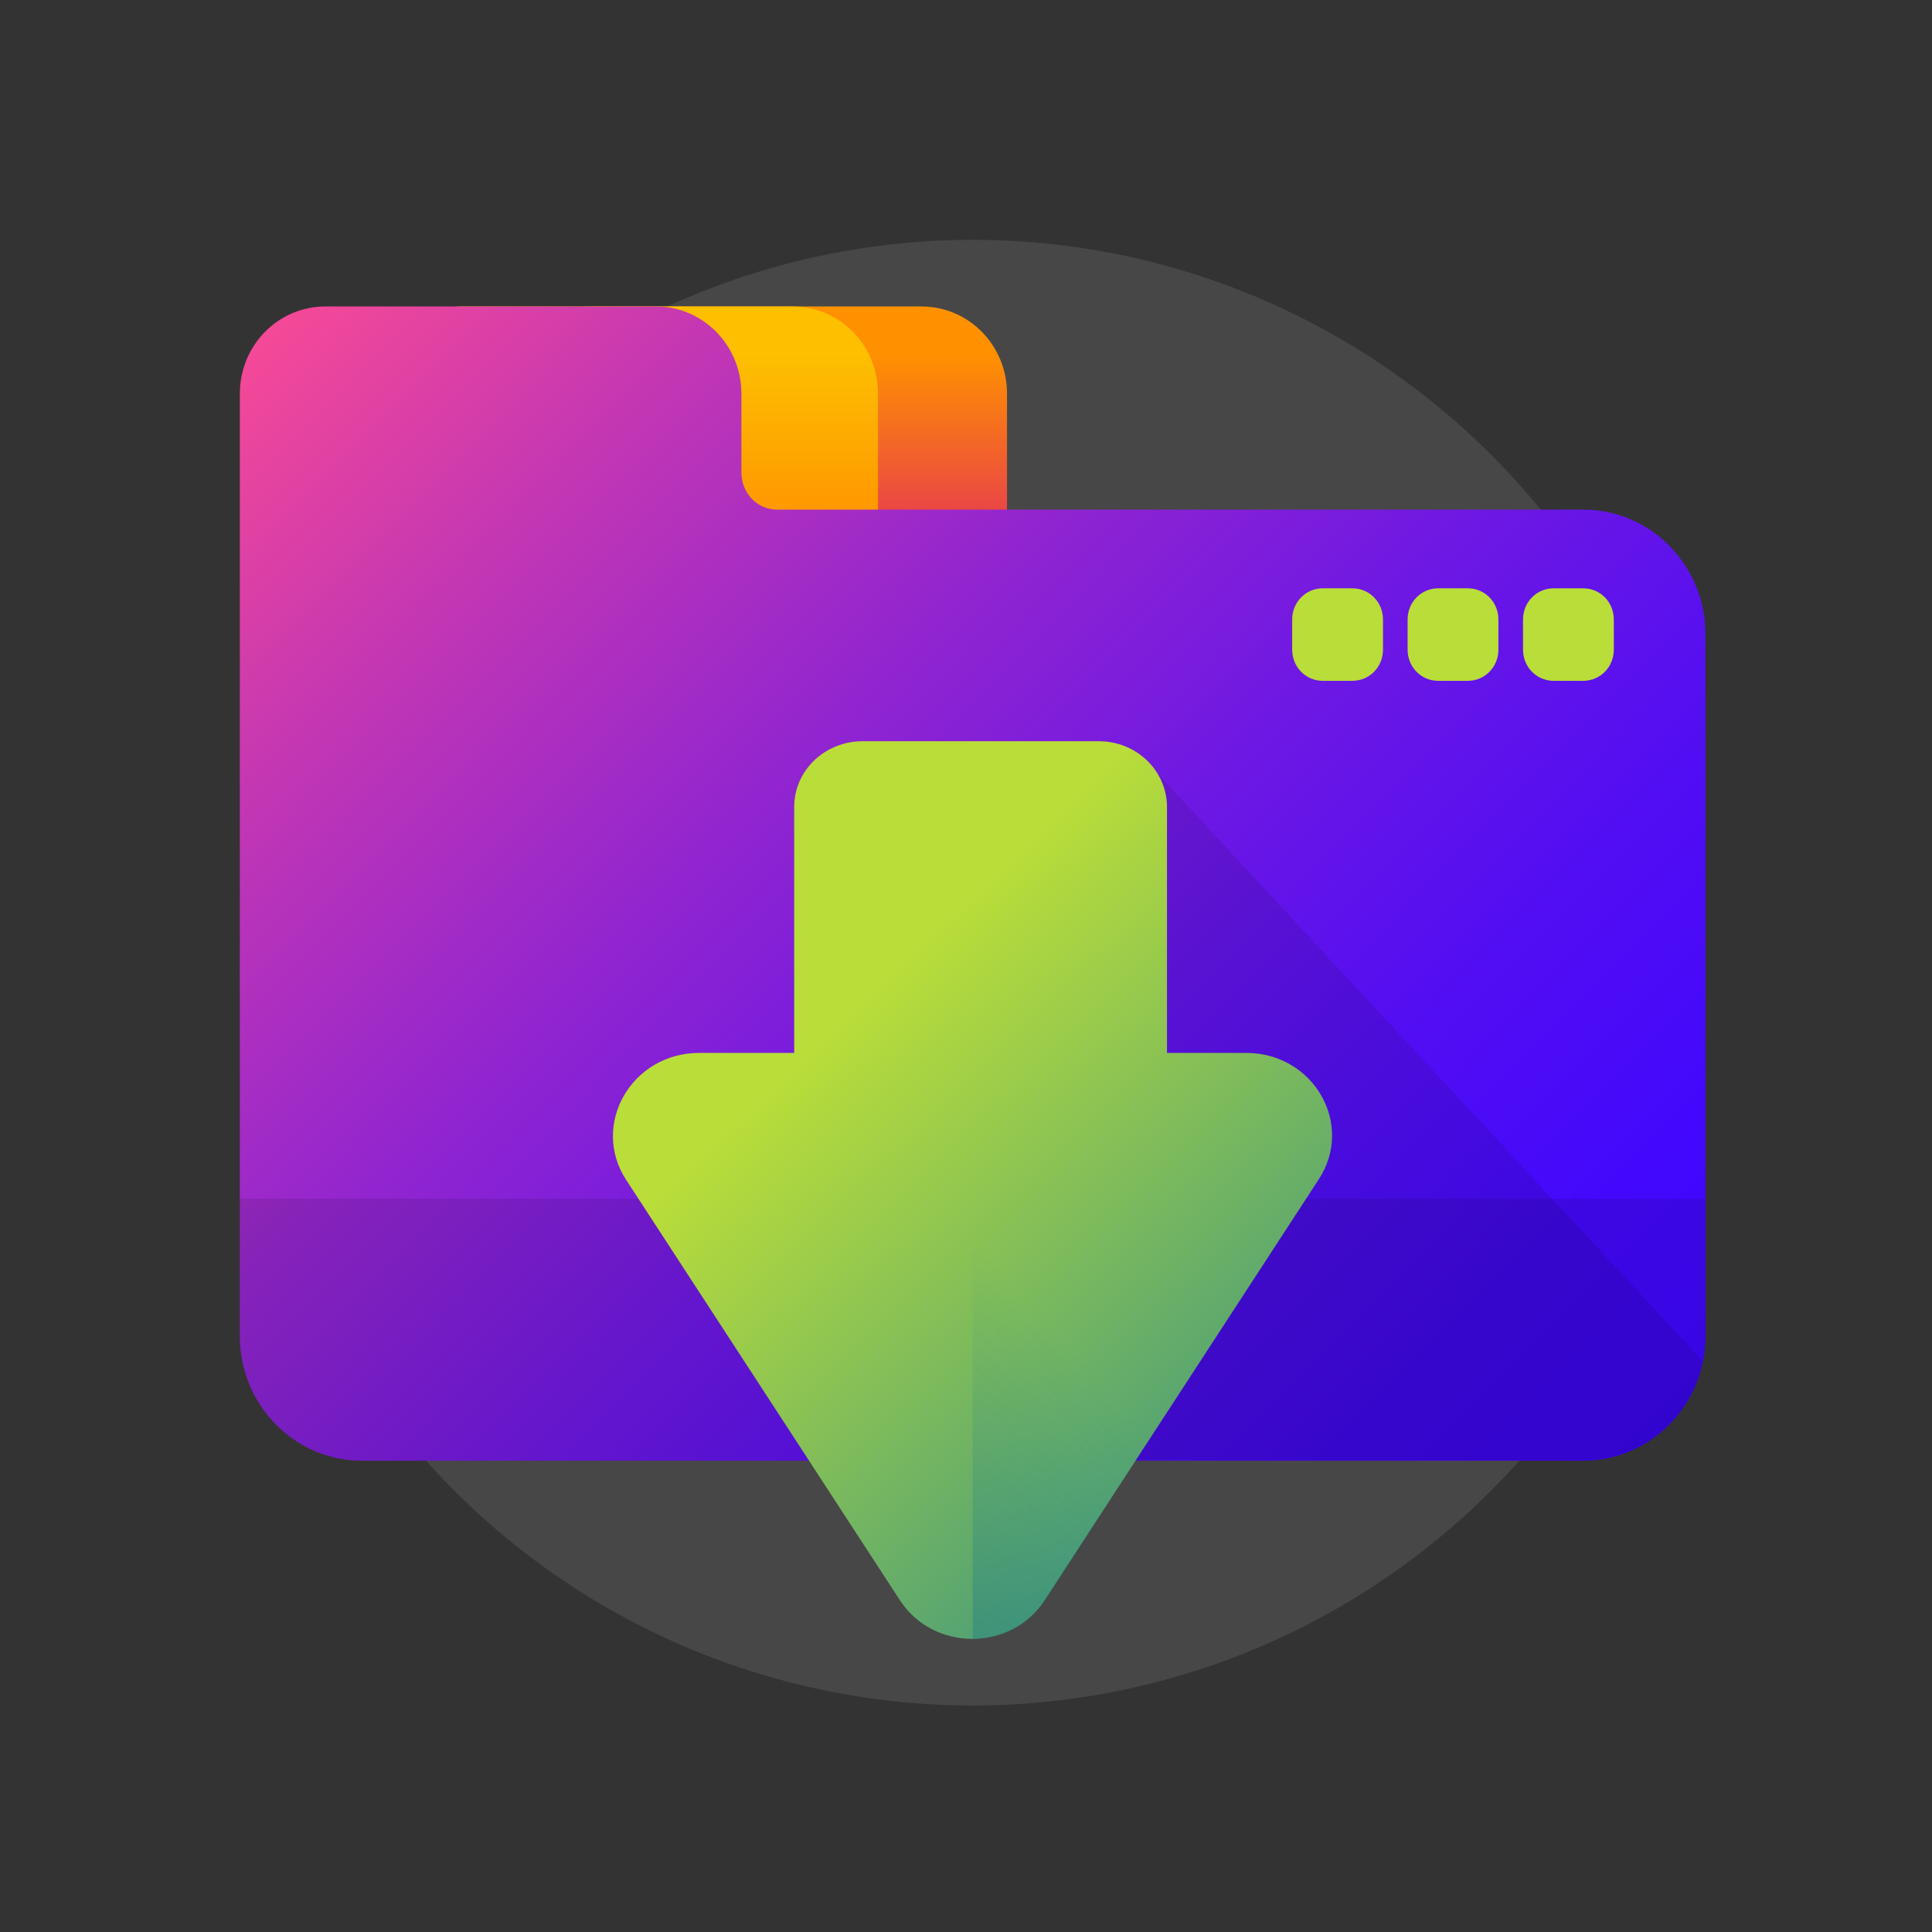 <svg width="145" height="145" viewBox="0 0 145 145" fill="none" xmlns="http://www.w3.org/2000/svg">
<rect x="0" y="0" width="145" height="145" fill="#333333" stroke="none"/>
<circle cx="73" cy="73" r="55" fill="white" fill-opacity="0.1"/>
<path d="M75.515 40.456H37.935V29.554C37.935 25.92 40.802 23 44.369 23H69.146C72.713 23 75.579 25.92 75.579 29.554V40.456H75.515Z" fill="url(#paint0_linear)"/>
<path d="M65.897 40.456H28.254V29.554C28.254 25.92 31.12 23 34.687 23H59.464C63.031 23 65.897 25.92 65.897 29.554V40.456Z" fill="url(#paint1_linear)"/>
<path d="M55.643 35.459V29.554C55.643 25.92 52.777 23 49.21 23H24.433C20.866 23 18 25.92 18 29.554V100.284C18 105.411 22.076 109.629 27.172 109.629H118.828C123.86 109.629 128 105.476 128 100.284V47.593C128 42.467 123.924 38.249 118.828 38.249H58.446C56.853 38.314 55.643 37.016 55.643 35.459Z" fill="url(#paint2_linear)"/>
<path d="M101.503 51.097H99.273C98 51.097 96.981 50.059 96.981 48.761V46.49C96.981 45.192 98 44.154 99.273 44.154H101.503C102.777 44.154 103.796 45.192 103.796 46.49V48.761C103.796 50.059 102.777 51.097 101.503 51.097Z" fill="#B9DD39"/>
<path d="M110.165 51.097H107.936C106.662 51.097 105.643 50.059 105.643 48.761V46.49C105.643 45.192 106.662 44.154 107.936 44.154H110.165C111.439 44.154 112.458 45.192 112.458 46.49V48.761C112.458 50.059 111.439 51.097 110.165 51.097Z" fill="#B9DD39"/>
<path d="M118.827 51.097H116.598C115.324 51.097 114.305 50.059 114.305 48.761V46.49C114.305 45.192 115.324 44.154 116.598 44.154H118.827C120.101 44.154 121.12 45.192 121.12 46.49V48.761C121.12 50.059 120.101 51.097 118.827 51.097Z" fill="#B9DD39"/>
<path opacity="0.1" d="M18 89.967V100.284C18 105.411 22.076 109.629 27.172 109.629H118.828C123.86 109.629 128 105.476 128 100.284V89.967H18Z" fill="black"/>
<path opacity="0.1" d="M127.81 102.166L87.555 58.79C86.536 57.362 84.944 57.167 83.16 57.167H64.115C61.122 57.167 60.501 58.984 60.501 62.034L60.5 80.369H53C47.586 80.369 46.07 85.228 49 89.9L62.001 109.564H118.829C123.287 109.629 126.982 106.384 127.81 102.166Z" fill="black"/>
<path d="M93.538 79.024H87.585V60.562C87.585 57.867 85.323 55.631 82.466 55.631H64.726C61.928 55.631 59.606 57.81 59.606 60.562V79.024H52.463C47.403 79.024 44.307 84.413 46.986 88.541L67.524 120.076C70.024 123.974 75.917 123.974 78.418 120.076L98.955 88.541C101.694 84.413 98.598 79.024 93.538 79.024Z" fill="url(#paint3_linear)"/>
<path d="M93.538 79.024H87.585V60.562C87.585 57.867 85.323 55.631 82.465 55.631H73V123C75.084 123 77.167 122.025 78.477 120.076L99.014 88.541C101.693 84.413 98.598 79.024 93.538 79.024Z" fill="url(#paint4_linear)"/>
<defs>
<linearGradient id="paint0_linear" x1="56.72" y1="26.615" x2="56.72" y2="40.452" gradientUnits="userSpaceOnUse">
<stop stop-color="#FF9100"/>
<stop offset="1" stop-color="#E63950"/>
</linearGradient>
<linearGradient id="paint1_linear" x1="47.052" y1="26.615" x2="47.052" y2="40.452" gradientUnits="userSpaceOnUse">
<stop stop-color="#FDBF00"/>
<stop offset="1" stop-color="#FF9100"/>
</linearGradient>
<linearGradient id="paint2_linear" x1="22.468" y1="22.294" x2="116.95" y2="115.36" gradientUnits="userSpaceOnUse">
<stop stop-color="#F54997"/>
<stop offset="0.175" stop-color="#C437B3"/>
<stop offset="0.372" stop-color="#9426CE"/>
<stop offset="0.559" stop-color="#6E18E3"/>
<stop offset="0.731" stop-color="#530EF2"/>
<stop offset="0.884" stop-color="#4308FC"/>
<stop offset="1" stop-color="#3D06FF"/>
</linearGradient>
<linearGradient id="paint3_linear" x1="63.809" y1="76.125" x2="112.221" y2="126.389" gradientUnits="userSpaceOnUse">
<stop stop-color="#B9DD39"/>
<stop offset="1" stop-color="#0B799D"/>
</linearGradient>
<linearGradient id="paint4_linear" x1="71.573" y1="91.474" x2="19.675" y2="137.661" gradientUnits="userSpaceOnUse">
<stop stop-color="#0B799D" stop-opacity="0"/>
<stop offset="0.364" stop-color="#096380" stop-opacity="0.365"/>
<stop offset="0.76" stop-color="#084F67" stop-opacity="0.76"/>
<stop offset="1" stop-color="#07485E"/>
</linearGradient>
</defs>
</svg>
